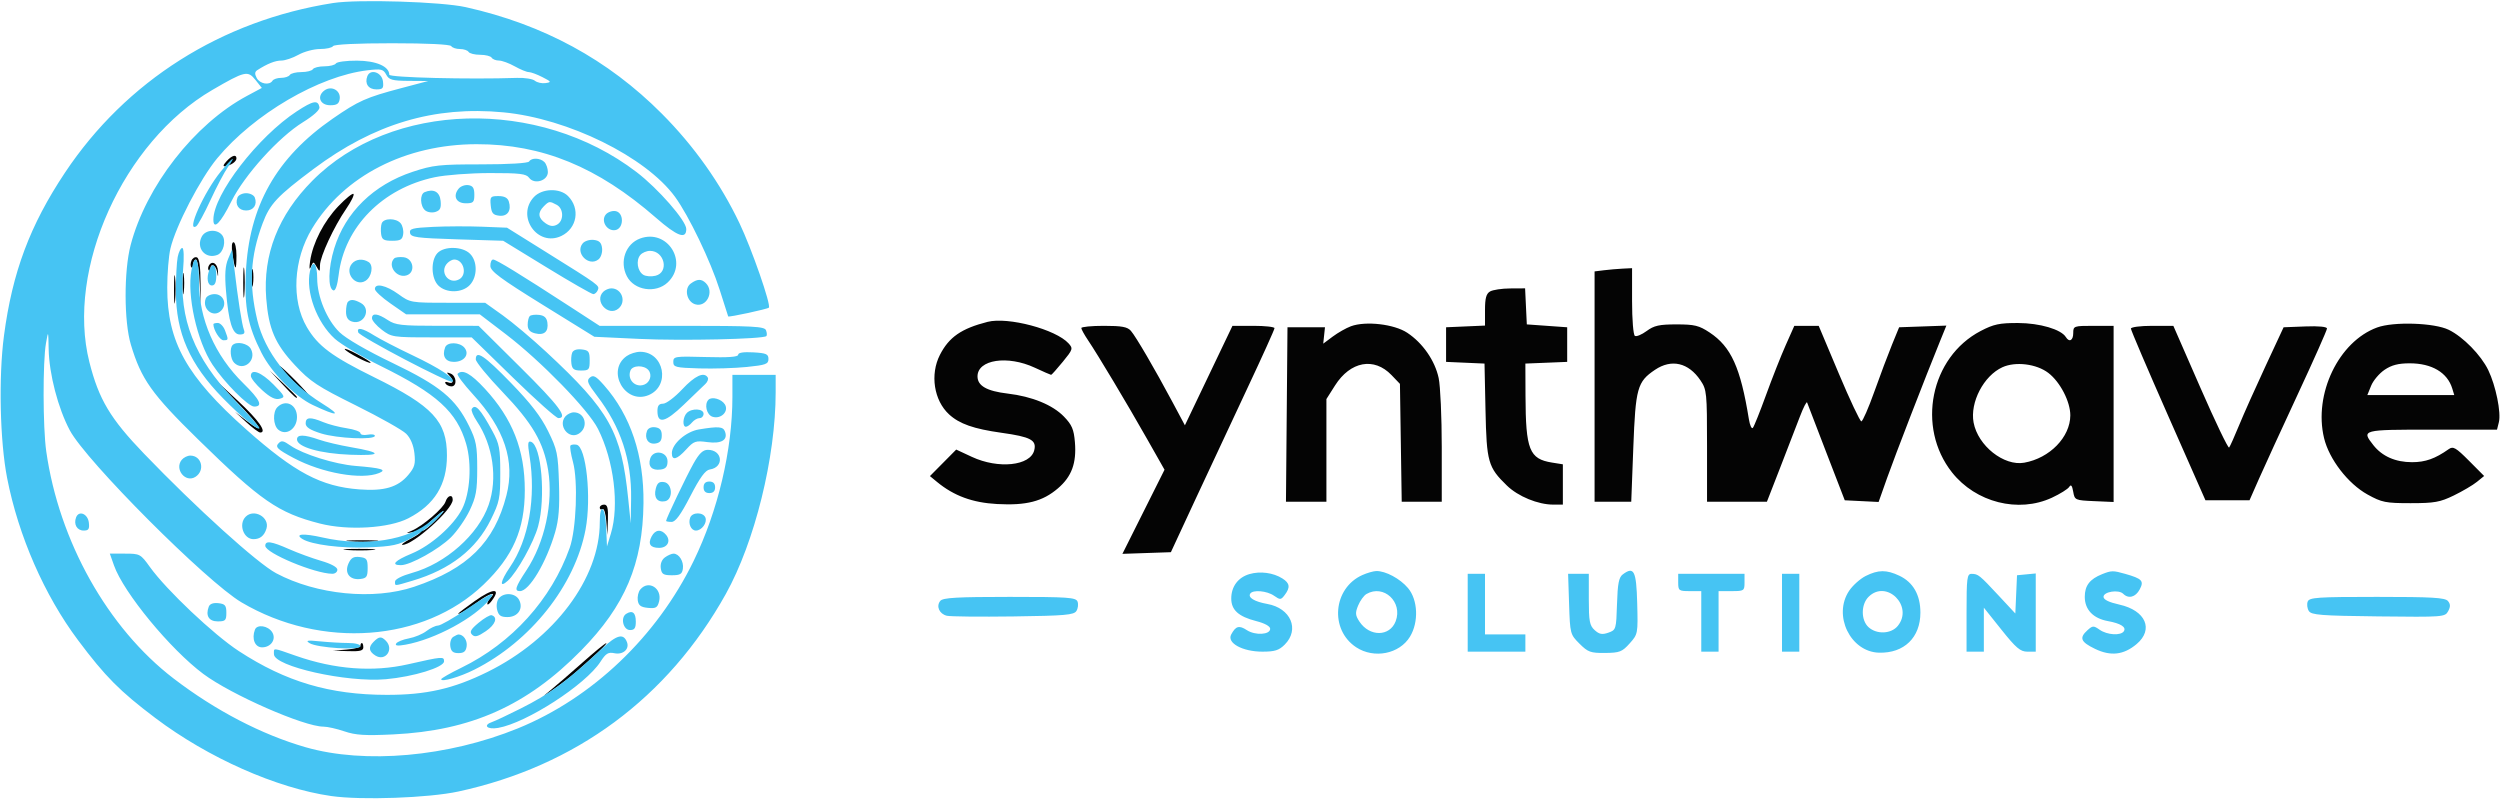 <svg xmlns="http://www.w3.org/2000/svg" width="867" height="277" viewBox="0 0 867 277" version="1.1"><path d="M 78.569 55.924 C 77.359 57.260, 77.236 57.787, 78.164 57.646 C 80.116 57.350, 82 56.022, 82 54.941 C 82 53.412, 80.436 53.860, 78.569 55.924 M 117.373 71.472 C 112.338 76.727, 108.466 84.233, 107.558 90.500 C 107.182 93.095, 107.276 93.813, 107.824 92.544 C 108.664 90.603, 108.679 90.603, 109.805 92.544 C 110.871 94.382, 110.941 94.350, 110.970 92 C 111.009 88.945, 115.825 78.569, 120.066 72.404 C 121.786 69.904, 122.922 67.588, 122.590 67.257 C 122.259 66.926, 119.911 68.822, 117.373 71.472 M 80.627 88.250 C 81.519 94.074, 82 94.220, 82 88.667 C 82 86.100, 81.545 84, 80.988 84 C 80.362 84, 80.225 85.621, 80.627 88.250 M 66.377 90.460 C 66.034 91.354, 66.034 92.367, 66.376 92.710 C 66.719 93.053, 67 92.583, 67 91.667 C 67 90.750, 67.432 90, 67.961 90 C 68.490 90, 69.080 93.826, 69.273 98.503 L 69.624 107.005 69.562 98.333 C 69.519 92.332, 69.115 89.534, 68.251 89.248 C 67.563 89.020, 66.720 89.566, 66.377 90.460 M 84.349 98 C 84.349 102.675, 84.522 104.587, 84.732 102.250 C 84.943 99.912, 84.943 96.087, 84.732 93.750 C 84.522 91.412, 84.349 93.325, 84.349 98 M 72.492 92.014 C 72.111 92.629, 72.070 93.403, 72.400 93.733 C 72.730 94.063, 73 93.808, 73 93.167 C 73 91.064, 74.857 91.946, 75.280 94.250 C 75.659 96.313, 75.685 96.299, 75.596 94.077 C 75.492 91.454, 73.610 90.204, 72.492 92.014 M 87.286 96.500 C 87.294 99.250, 87.488 100.256, 87.718 98.736 C 87.947 97.216, 87.941 94.966, 87.704 93.736 C 87.467 92.506, 87.279 93.750, 87.286 96.500 M 60.343 100.500 C 60.346 104.900, 60.522 106.576, 60.733 104.224 C 60.945 101.872, 60.942 98.272, 60.727 96.224 C 60.512 94.176, 60.339 96.100, 60.343 100.500 M 63.310 98.500 C 63.315 101.800, 63.502 103.029, 63.725 101.232 C 63.947 99.435, 63.943 96.735, 63.715 95.232 C 63.486 93.729, 63.304 95.200, 63.310 98.500 M 556.250 93.723 L 553 94.127 553 134.063 L 553 174 559.358 174 L 565.716 174 566.430 155.250 C 567.219 134.516, 567.811 132.392, 573.952 128.253 C 579.685 124.390, 585.571 125.756, 589.720 131.912 C 591.898 135.145, 592 136.159, 592 154.648 L 592 174 602.383 174 L 612.766 174 617.341 162.250 C 619.858 155.787, 622.925 147.843, 624.156 144.595 C 625.388 141.347, 626.538 139.097, 626.710 139.595 C 626.882 140.093, 629.890 147.925, 633.393 157 L 639.763 173.500 645.634 173.791 L 651.505 174.083 654.436 165.791 C 657.134 158.159, 667.741 130.747, 672.848 118.210 L 675.003 112.919 666.810 113.210 L 658.617 113.500 656.160 119.500 C 654.808 122.800, 652.049 130.140, 650.027 135.812 C 648.006 141.483, 645.976 146.126, 645.516 146.129 C 645.056 146.132, 641.540 138.680, 637.703 129.567 L 630.726 113 626.497 113 L 622.268 113 619.266 119.750 C 617.616 123.463, 614.552 131.225, 612.457 137 C 610.363 142.775, 608.310 147.896, 607.895 148.380 C 607.479 148.864, 606.857 147.514, 606.512 145.380 C 603.616 127.461, 600.343 120.241, 592.876 115.300 C 589.222 112.881, 587.661 112.500, 581.407 112.500 C 575.425 112.500, 573.628 112.899, 571.062 114.796 C 569.354 116.058, 567.517 116.819, 566.979 116.487 C 566.433 116.149, 566 110.823, 566 104.441 L 566 93 562.750 93.160 C 560.962 93.248, 558.038 93.502, 556.250 93.723 M 516.750 101.080 C 515.425 101.852, 515 103.412, 515 107.504 L 515 112.909 508.250 113.204 L 501.500 113.500 501.500 119.500 L 501.500 125.500 508.165 125.794 L 514.829 126.087 515.173 142.294 C 515.554 160.264, 516.061 162.049, 522.589 168.389 C 526.471 172.159, 533.384 175, 538.678 175 L 542 175 542 168.012 L 542 161.024 538.237 160.422 C 530.375 159.165, 529.116 155.999, 529.044 137.294 L 529 126.088 536.250 125.794 L 543.500 125.500 543.500 119.500 L 543.500 113.500 536.500 113 L 529.500 112.500 529.202 106.250 L 528.905 100 523.702 100.030 C 520.841 100.047, 517.712 100.519, 516.750 101.080 M 342.500 111.620 C 333.394 113.943, 329.104 116.916, 325.956 123.086 C 322.493 129.874, 323.879 138.865, 329.135 143.702 C 332.716 146.999, 337.675 148.740, 347.337 150.091 C 357.479 151.510, 359.561 152.627, 358.671 156.173 C 357.321 161.553, 346.235 162.719, 337.057 158.447 L 331.613 155.913 327.057 160.511 L 322.500 165.109 324.990 167.159 C 330.818 171.958, 337.266 174.329, 345.764 174.797 C 355.923 175.357, 361.589 173.900, 366.886 169.366 C 371.666 165.274, 373.381 160.613, 372.780 153.356 C 372.409 148.883, 371.743 147.330, 368.967 144.465 C 365.036 140.410, 357.895 137.489, 349.482 136.495 C 342.225 135.638, 339 133.803, 339 130.534 C 339 124.705, 349.417 123.119, 358.849 127.510 C 361.791 128.879, 364.349 130, 364.532 130 C 364.716 130, 366.533 127.966, 368.570 125.480 C 372.083 121.193, 372.187 120.864, 370.584 119.093 C 366.187 114.235, 349.577 109.815, 342.500 111.620 M 468.500 113.146 C 466.850 113.756, 464.014 115.364, 462.198 116.718 L 458.896 119.181 459.198 116.341 L 459.500 113.500 453 113.500 L 446.500 113.500 446.235 143.750 L 445.971 174 452.985 174 L 460 174 460 156.196 L 460 138.392 462.983 133.688 C 468.310 125.287, 476.531 123.772, 482.575 130.076 L 485.500 133.127 485.807 153.563 L 486.114 174 493.057 174 L 500 174 500 155.049 C 500 144.626, 499.518 133.849, 498.928 131.100 C 497.630 125.048, 493.404 118.957, 488.038 115.407 C 483.491 112.397, 473.613 111.254, 468.500 113.146 M 686.895 114.786 C 669.466 123.891, 664.553 148.134, 676.956 163.825 C 685.209 174.266, 700 178.007, 711.627 172.593 C 714.448 171.280, 717.138 169.597, 717.606 168.853 C 718.216 167.884, 718.607 168.352, 718.985 170.500 C 719.504 173.447, 719.632 173.505, 726.256 173.796 L 733 174.091 733 143.546 L 733 113 726 113 C 719.200 113, 719 113.071, 719 115.500 C 719 118.085, 717.631 118.830, 716.436 116.896 C 714.780 114.217, 707.391 112.044, 699.864 112.022 C 693.427 112.003, 691.391 112.437, 686.895 114.786 M 824.385 113.570 C 811.046 118.454, 802.315 136.641, 805.979 151.914 C 807.739 159.247, 814.296 167.759, 821.069 171.500 C 826.032 174.242, 827.318 174.500, 836 174.500 C 844.267 174.500, 846.214 174.152, 851 171.821 C 854.025 170.348, 857.625 168.227, 859 167.108 L 861.500 165.074 856.246 159.795 C 851.709 155.236, 850.753 154.683, 849.246 155.745 C 844.503 159.086, 841.134 160.286, 836.500 160.286 C 830.757 160.286, 826.128 158.249, 823.088 154.385 C 818.885 149.041, 819.041 149, 843.481 149 L 865.962 149 866.606 146.434 C 867.443 143.100, 865.543 133.752, 862.931 128.358 C 860.399 123.127, 854.233 116.832, 849.243 114.386 C 844.245 111.936, 830.116 111.472, 824.385 113.570 M 375 113.768 C 375 114.190, 376.056 116.103, 377.347 118.018 C 380.754 123.073, 390.787 139.849, 397.791 152.201 L 403.859 162.902 396.556 177.488 L 389.253 192.074 397.657 191.787 L 406.062 191.500 414.654 173 C 419.380 162.825, 427.466 145.528, 432.623 134.562 C 437.780 123.597, 442 114.259, 442 113.812 C 442 113.366, 438.719 113, 434.709 113 L 427.418 113 419.171 130.249 L 410.923 147.499 406.619 139.443 C 400.430 127.860, 393.961 116.777, 392.205 114.750 C 391.002 113.361, 389.073 113, 382.845 113 C 378.530 113, 375 113.346, 375 113.768 M 739 113.967 C 739 114.499, 744.817 128.111, 751.926 144.217 L 764.852 173.500 772.490 173.500 L 780.129 173.500 783.443 165.983 C 785.267 161.849, 791.313 148.676, 796.879 136.710 C 802.446 124.745, 807 114.496, 807 113.935 C 807 113.307, 804.111 113.028, 799.478 113.208 L 791.955 113.500 785.669 127 C 782.212 134.425, 778.091 143.650, 776.512 147.500 C 774.933 151.350, 773.380 154.819, 773.060 155.210 C 772.741 155.600, 768.258 146.263, 763.098 134.460 L 753.716 113 746.358 113 C 742.288 113, 739 113.432, 739 113.967 M 119.580 121.129 C 120.243 122.203, 128.049 126.284, 128.526 125.807 C 128.709 125.624, 126.646 124.294, 123.942 122.852 C 121.237 121.410, 119.274 120.635, 119.580 121.129 M 694.450 127.351 C 687.954 130.299, 683.130 139.551, 684.443 146.547 C 685.951 154.586, 694.950 161.719, 702 160.464 C 710.843 158.890, 717.947 151.602, 717.984 144.066 C 718.006 139.306, 714.461 132.453, 710.355 129.322 C 706.244 126.186, 698.998 125.288, 694.450 127.351 M 826.967 128.250 C 825.137 129.488, 823.044 131.963, 822.317 133.750 L 820.994 137 836.065 137 L 851.135 137 850.449 134.750 C 848.757 129.196, 843.368 126, 835.698 126 C 831.749 126, 829.401 126.605, 826.967 128.250 M 101.500 132 C 104.209 134.750, 106.650 137, 106.925 137 C 107.200 137, 105.209 134.750, 102.500 132 C 99.791 129.250, 97.350 127, 97.075 127 C 96.800 127, 98.791 129.250, 101.500 132 M 97.958 133.250 C 102.102 137.665, 103 138.459, 103 137.708 C 103 137.548, 100.862 135.410, 98.250 132.958 L 93.500 128.500 97.958 133.250 M 155.750 130.141 C 157.489 131.892, 157.313 133.334, 155.448 132.618 C 154.558 132.277, 154.157 132.445, 154.507 133.011 C 154.843 133.555, 155.766 134, 156.559 134 C 158.605 134, 158.351 130.348, 156.250 129.548 C 154.847 129.014, 154.748 129.131, 155.750 130.141 M 82.447 139.771 C 90.786 148.343, 92.118 151.061, 85.444 145.886 L 81.500 142.828 85.417 146.414 C 87.571 148.386, 89.740 150, 90.236 150 C 92.734 150, 89.687 145.674, 82.500 139.015 L 74.500 131.602 82.447 139.771 M 154.505 173.984 C 153.799 176.208, 146.695 182.353, 142.946 183.983 C 140.526 185.035, 140.530 185.040, 143.250 184.504 C 147.034 183.758, 146.693 184.586, 142.250 186.932 C 140.188 188.021, 138.974 188.931, 139.554 188.956 C 143.158 189.107, 157 176.701, 157 173.320 C 157 171.283, 155.211 171.759, 154.505 173.984 M 208 176.059 C 208 176.641, 208.425 176.855, 208.944 176.534 C 209.469 176.210, 210.055 178.070, 210.264 180.725 L 210.640 185.500 210.820 180.250 C 210.960 176.170, 210.666 175, 209.500 175 C 208.675 175, 208 175.477, 208 176.059 M 149.583 180.542 C 147.429 182.444, 146.103 184, 146.637 184 C 147.171 184, 149.134 182.425, 151 180.500 C 155.310 176.053, 154.644 176.073, 149.583 180.542 M 121.280 187.736 C 123.909 187.943, 127.959 187.940, 130.280 187.731 C 132.601 187.521, 130.450 187.352, 125.500 187.355 C 120.550 187.358, 118.651 187.530, 121.280 187.736 M 120.280 190.736 C 122.909 190.943, 126.959 190.940, 129.280 190.731 C 131.601 190.521, 129.450 190.352, 124.500 190.355 C 119.550 190.358, 117.651 190.530, 120.280 190.736 M 164.603 208.477 C 161.913 210.389, 159.440 212.250, 159.106 212.612 C 158.002 213.811, 162.442 211.188, 165.944 208.572 C 169.450 205.954, 172.396 205.004, 170.200 207.200 C 169.540 207.860, 169 208.846, 169 209.391 C 169 209.936, 169.661 209.509, 170.468 208.441 C 173.963 203.820, 171.129 203.837, 164.603 208.477 M 125 223.945 C 125 224.465, 122.862 225.059, 120.250 225.265 L 115.500 225.640 120.750 225.820 C 124.830 225.960, 126 225.666, 126 224.500 C 126 223.675, 125.775 223, 125.500 223 C 125.225 223, 125 223.425, 125 223.945 M 201.974 229.807 C 197.835 233.488, 192.885 237.772, 190.974 239.328 C 187.720 241.977, 187.777 241.964, 191.881 239.126 C 194.291 237.460, 197.666 234.874, 199.381 233.381 C 206.708 227, 210.906 223.004, 210.228 223.057 C 209.827 223.088, 206.114 226.125, 201.974 229.807" stroke="none" fill="#040404" fill-rule="evenodd"/><path d="M 115.521 1.049 C 76.838 7.109, 43.706 28.072, 22.522 59.893 C 10.374 78.140, 4.292 94.395, 1.382 116.388 C -0.521 130.773, -0.029 153.008, 2.476 165.816 C 6.394 185.850, 15.401 206.443, 27.050 222 C 36.526 234.655, 41.526 239.691, 53.841 248.985 C 72.147 262.802, 95.912 273.346, 114.877 276.066 C 125.336 277.566, 148.662 276.733, 159 274.490 C 199.646 265.671, 231.602 242.064, 251.708 206 C 261.741 188.005, 269 158.635, 269 136.039 L 269 130 261.500 130 L 254 130 254 137.622 C 254 156.015, 248.994 177.198, 240.546 194.552 C 227.780 220.775, 205.421 242.073, 179.610 252.596 C 155.370 262.478, 126.522 265.045, 106 259.144 C 90.758 254.762, 74.687 246.397, 60.211 235.311 C 37.345 217.799, 20.470 187.693, 16.035 156.500 C 14.860 148.235, 14.808 125.415, 15.949 119 C 16.741 114.549, 16.751 114.572, 16.875 121.090 C 17.039 129.707, 20.138 141.602, 24.209 149.241 C 29.899 159.916, 71.655 201.754, 83.748 208.897 C 111.459 225.264, 146.957 222.651, 167.716 202.717 C 177.918 192.920, 182 183.579, 182 170.029 C 182 156.005, 177.754 145.211, 168.142 134.802 C 163.254 129.509, 160.392 127.942, 158.700 129.633 C 158.352 129.981, 160.760 133.206, 164.052 136.798 C 174.984 148.729, 178.680 159.892, 175.635 171.781 C 171.452 188.106, 162.213 197.250, 143.580 203.505 C 129.555 208.213, 109.789 206.269, 95.781 198.803 C 89.203 195.297, 68.112 176.218, 50 157.391 C 38.244 145.171, 34.277 138.531, 31.002 125.590 C 22.824 93.279, 42.761 49.152, 73.655 31.184 C 84.921 24.632, 85.942 24.394, 88.581 27.704 L 90.806 30.494 85.610 33.282 C 67.412 43.047, 50.646 64.560, 45.303 85 C 42.948 94.009, 42.987 111.515, 45.380 119.500 C 48.987 131.539, 52.563 136.582, 68.686 152.370 C 90.453 173.683, 96.516 177.871, 110.947 181.566 C 120.697 184.062, 134.871 183.217, 141.620 179.738 C 150.723 175.045, 155 168.094, 155 157.992 C 155 146.094, 150.130 140.860, 129.702 130.800 C 115.106 123.612, 110.256 119.999, 106.426 113.463 C 100.960 104.136, 101.704 90.052, 108.235 79.243 C 119.253 61.005, 140.683 50.025, 165.292 50.007 C 188.051 49.991, 207.239 57.862, 227.486 75.520 C 234.886 81.974, 238 83.130, 238 79.423 C 238 76.562, 228.258 65.409, 220.745 59.669 C 186.792 33.728, 135.675 35.095, 108.327 62.676 C 96.492 74.611, 91.133 88.285, 92.327 103.500 C 93.156 114.074, 95.400 119.285, 102.297 126.658 C 107.645 132.376, 110.066 133.974, 123.419 140.599 C 131.713 144.715, 139.562 149.136, 140.860 150.423 C 142.371 151.923, 143.398 154.351, 143.717 157.178 C 144.137 160.905, 143.803 162.081, 141.574 164.729 C 137.996 168.982, 133.226 170.383, 124.585 169.720 C 111.328 168.703, 102.241 163.890, 85.450 148.992 C 64.685 130.568, 58 118.579, 58 99.761 C 58 94.880, 58.496 88.774, 59.103 86.193 C 60.931 78.415, 69.472 61.945, 75.350 54.863 C 88.048 39.563, 110.619 26.355, 127.450 24.377 C 132.222 23.816, 132.917 23.977, 133.933 25.874 C 134.915 27.709, 135.988 28.006, 141.785 28.048 L 148.500 28.095 139.201 30.555 C 126.952 33.794, 124.334 34.958, 115.407 41.130 C 95.791 54.690, 86.314 71.496, 85.265 94.583 C 84.713 106.731, 85.935 112.991, 90.690 122.375 C 94.170 129.243, 102.293 137.521, 108.391 140.415 C 117.156 144.575, 118.797 144.335, 111.717 139.929 C 100.210 132.769, 91.850 122.016, 89.225 111 C 86.263 98.568, 86.791 88.947, 91.063 77.500 C 93.588 70.735, 96.089 68.061, 108.745 58.596 C 129.709 42.917, 150.632 36.678, 174.592 38.961 C 197.010 41.097, 223.954 54.367, 234.107 68.272 C 238.880 74.810, 246.437 90.546, 249.584 100.500 C 251.149 105.450, 252.477 109.606, 252.534 109.736 C 252.692 110.094, 266.136 107.197, 266.637 106.696 C 267.496 105.837, 260.717 86.341, 256.447 77.392 C 249.840 63.543, 240.691 50.641, 229.527 39.431 C 210.827 20.653, 188.455 8.499, 161.500 2.475 C 153.102 0.598, 124.134 -0.301, 115.521 1.049 M 115.500 16 C 115.160 16.550, 113.122 17, 110.971 17 C 108.821 17, 105.458 17.900, 103.500 19 C 101.542 20.100, 98.879 21, 97.584 21 C 95.453 21, 92.704 22.094, 89.247 24.316 C 88.334 24.903, 88.276 25.647, 89.032 27.061 C 90.130 29.112, 93.459 29.684, 94.500 28 C 94.840 27.450, 96.190 27, 97.500 27 C 98.810 27, 100.160 26.550, 100.500 26 C 100.840 25.450, 102.640 25, 104.500 25 C 106.360 25, 108.160 24.550, 108.500 24 C 108.840 23.450, 110.640 23, 112.500 23 C 114.360 23, 116.160 22.550, 116.500 22 C 116.840 21.450, 120.129 21.015, 123.809 21.033 C 130.466 21.066, 135 23.042, 135 25.910 C 135 26.890, 162.812 27.581, 179.305 27.012 C 181.947 26.921, 184.735 27.365, 185.500 28 C 186.264 28.634, 187.927 29.002, 189.195 28.817 C 191.322 28.506, 191.237 28.346, 188.096 26.740 C 186.224 25.783, 184.101 25, 183.377 25 C 182.653 25, 180.458 24.100, 178.500 23 C 176.542 21.900, 174.079 21, 173.029 21 C 171.978 21, 170.840 20.550, 170.500 20 C 170.160 19.450, 168.360 19, 166.500 19 C 164.640 19, 162.840 18.550, 162.500 18 C 162.160 17.450, 160.810 17, 159.500 17 C 158.190 17, 156.840 16.550, 156.500 16 C 156.122 15.388, 148.176 15, 136 15 C 123.824 15, 115.878 15.388, 115.500 16 M 127.389 26.430 C 126.398 29.010, 127.769 31, 130.535 31 C 132.779 31, 133.090 30.625, 132.816 28.250 C 132.452 25.079, 128.425 23.729, 127.389 26.430 M 112.529 31.355 C 109.764 33.377, 110.968 36.500, 114.514 36.500 C 116.822 36.500, 117.571 36.004, 117.811 34.318 C 118.226 31.403, 114.965 29.574, 112.529 31.355 M 102.985 38.570 C 89.437 47.413, 74 67.437, 74 76.166 C 74 79.909, 76.477 77.405, 80.222 69.876 C 84.795 60.682, 96.645 47.576, 105.111 42.351 C 108.759 40.099, 110.969 38.082, 110.791 37.165 C 110.289 34.581, 108.642 34.877, 102.985 38.570 M 76.594 59.450 C 70.777 66.549, 64.412 80.717, 68.050 78.469 C 68.627 78.112, 70.851 74.029, 72.992 69.396 C 75.132 64.763, 77.840 59.628, 79.010 57.986 C 82.199 53.507, 80.739 54.392, 76.594 59.450 M 183.500 56 C 183.130 56.599, 176.478 57, 166.906 57 C 152.419 57, 150.203 57.240, 143.128 59.579 C 129.541 64.069, 119.765 73.613, 115.911 86.148 C 113.796 93.029, 113.659 100.070, 115.629 100.716 C 116.333 100.947, 117.021 98.901, 117.454 95.293 C 119.444 78.718, 132.642 65.302, 150.730 61.469 C 154.488 60.673, 163.012 60.027, 169.890 60.017 C 180.255 60.003, 182.476 60.269, 183.484 61.647 C 185.285 64.111, 190 62.688, 190 59.681 C 190 58.426, 189.460 56.860, 188.800 56.200 C 187.342 54.742, 184.347 54.629, 183.500 56 M 159.080 65.404 C 156.957 67.961, 158.170 70.500, 161.514 70.500 C 164.165 70.500, 164.500 70.164, 164.500 67.500 C 164.500 65.220, 163.999 64.428, 162.412 64.202 C 161.264 64.038, 159.765 64.579, 159.080 65.404 M 147.250 66.644 C 145.540 67.359, 145.672 71.483, 147.452 72.960 C 148.258 73.629, 149.841 73.868, 151.009 73.497 C 152.665 72.972, 153.048 72.154, 152.807 69.665 C 152.500 66.503, 150.363 65.341, 147.250 66.644 M 185.174 68.314 C 178.882 75.013, 186.440 85.774, 194.667 81.831 C 200.151 79.202, 201.300 72.300, 196.975 67.975 C 194.138 65.138, 187.992 65.315, 185.174 68.314 M 82.362 68.500 C 81.417 70.962, 82.776 73, 85.362 73 C 87.947 73, 89.306 70.962, 88.362 68.500 C 88.045 67.675, 86.695 67, 85.362 67 C 84.028 67, 82.678 67.675, 82.362 68.500 M 170.187 71.250 C 170.444 73.915, 170.972 74.555, 173.122 74.804 C 176.017 75.140, 177.455 73.008, 176.455 69.859 C 176.053 68.592, 174.911 68, 172.869 68 C 170.092 68, 169.896 68.237, 170.187 71.250 M 188.571 71.571 C 186.414 73.729, 186.602 75.608, 189.155 77.396 C 190.705 78.482, 191.826 78.628, 193.155 77.917 C 195.588 76.615, 195.533 72.355, 193.066 71.035 C 190.564 69.696, 190.431 69.712, 188.571 71.571 M 210.093 74.388 C 208.281 76.571, 210.451 80.219, 213.318 79.811 C 216.407 79.371, 216.490 73.641, 213.412 73.202 C 212.264 73.038, 210.771 73.571, 210.093 74.388 M 132.390 77.427 C 132.088 78.212, 131.990 79.900, 132.171 81.177 C 132.444 83.102, 133.099 83.500, 136 83.500 C 138.893 83.500, 139.557 83.100, 139.827 81.195 C 140.006 79.927, 139.614 78.240, 138.954 77.445 C 137.411 75.586, 133.101 75.574, 132.390 77.427 M 150.185 78.680 C 143.002 79.028, 141.914 79.316, 142.197 80.791 C 142.484 82.292, 144.466 82.561, 158.512 83 L 174.500 83.500 189.611 92.750 C 197.921 97.838, 205.186 102, 205.754 102 C 206.321 102, 207.032 101.359, 207.333 100.575 C 207.944 98.983, 208.094 99.092, 189.165 87.285 L 175.830 78.966 167.165 78.621 C 162.399 78.432, 154.758 78.458, 150.185 78.680 M 69.980 82.038 C 67.859 86.001, 71.237 89.998, 75.368 88.412 C 77.555 87.573, 78.542 83.358, 76.989 81.487 C 75.203 79.335, 71.260 79.645, 69.980 82.038 M 222 82.709 C 216.943 84.569, 214.778 90.735, 217.401 95.808 C 219.942 100.723, 227.389 101.862, 231.533 97.969 C 238.894 91.054, 231.498 79.217, 222 82.709 M 202.082 84.401 C 199.306 87.746, 204.254 92.694, 207.599 89.918 C 208.425 89.232, 208.966 87.508, 208.801 86.086 C 208.575 84.147, 207.853 83.425, 205.914 83.199 C 204.492 83.034, 202.768 83.575, 202.082 84.401 M 61.625 89.125 C 61.281 90.844, 61 96.223, 61 101.080 C 61 115.465, 65.820 126.381, 77.366 138.142 C 83.856 144.752, 90 149.762, 90 148.444 C 90 148.064, 85.980 143.547, 81.066 138.407 C 67.408 124.121, 62.062 110.543, 63.482 93.750 C 63.876 89.095, 63.761 86, 63.194 86 C 62.675 86, 61.969 87.406, 61.625 89.125 M 151.655 87.829 C 149.332 90.395, 149.522 96.522, 152 99 C 154.750 101.750, 160.313 101.654, 162.961 98.811 C 165.614 95.964, 165.633 90.633, 163 88 C 160.386 85.386, 153.954 85.288, 151.655 87.829 M 79.110 89.795 C 78.104 92.180, 77.899 95.219, 78.367 100.795 C 79.291 111.800, 80.613 116, 83.154 116 C 84.664 116, 85.044 115.556, 84.576 114.337 C 83.889 112.548, 82.478 103.471, 81.257 93 L 80.500 86.500 79.110 89.795 M 222.046 88.445 C 220.492 90.317, 221.059 94.020, 223.095 95.295 C 223.973 95.845, 225.885 95.995, 227.345 95.628 C 232.131 94.427, 230.476 87, 225.422 87 C 224.225 87, 222.705 87.650, 222.046 88.445 M 136.713 89.621 C 134.250 92.083, 137.550 96.595, 141.010 95.497 C 144.199 94.485, 143.386 89.603, 139.963 89.204 C 138.567 89.041, 137.104 89.229, 136.713 89.621 M 66.412 93.615 C 64.763 102.405, 68.294 118.313, 73.711 126.498 C 77.803 132.681, 86.083 141, 88.145 141 C 91.309 141, 90.219 138.647, 84.423 132.966 C 74.505 123.244, 69 110.631, 69 97.629 C 69 89.642, 67.573 87.429, 66.412 93.615 M 122.040 91.452 C 119.385 94.650, 123.283 99.566, 126.750 97.393 C 128.945 96.017, 129.615 92.005, 127.837 90.878 C 125.810 89.593, 123.383 89.833, 122.040 91.452 M 155.200 91.200 C 152.214 94.186, 155.526 98.859, 159.224 96.880 C 162.172 95.302, 160.843 90, 157.500 90 C 156.895 90, 155.860 90.540, 155.200 91.200 M 170.056 92.250 C 170.102 94.067, 173.579 96.646, 188.118 105.648 L 206.123 116.795 221.811 117.536 C 236.495 118.230, 264.734 117.599, 265.779 116.555 C 266.036 116.297, 265.981 115.392, 265.655 114.543 C 265.140 113.202, 261.322 113, 236.502 113 L 207.942 113 197.721 106.359 C 180.410 95.111, 172.066 90, 171.011 90 C 170.455 90, 170.025 91.013, 170.056 92.250 M 107.497 94.013 C 105.929 101.153, 109.845 111.820, 116.113 117.483 C 118.269 119.431, 125.426 123.681, 132.018 126.928 C 151.538 136.544, 158.431 142.821, 161.664 153.925 C 163.687 160.873, 163.049 171.033, 160.244 176.525 C 157.314 182.263, 149.453 189.211, 142.750 191.987 C 136.873 194.421, 135.408 196, 139.029 196 C 142.313 196, 152.188 190.511, 156.387 186.351 C 158.525 184.233, 161.450 180.025, 162.887 177 C 165.103 172.335, 165.500 170.134, 165.500 162.500 C 165.500 154.653, 165.139 152.765, 162.682 147.761 C 157.998 138.224, 152.625 133.796, 136.113 125.868 C 127.192 121.585, 120.037 117.436, 117.744 115.217 C 113.367 110.981, 110 102.853, 110 96.522 C 110 91.288, 108.439 89.723, 107.497 94.013 M 72.607 93.582 C 71.530 96.389, 71.960 99, 73.500 99 C 74.548 99, 75 97.944, 75 95.500 C 75 91.878, 73.670 90.812, 72.607 93.582 M 239.544 98.344 C 237.186 100.069, 238.136 104.591, 241.050 105.516 C 244.982 106.764, 247.822 101.222, 244.800 98.200 C 243.244 96.644, 241.815 96.684, 239.544 98.344 M 130.012 100.250 C 130.018 100.938, 132.455 103.188, 135.426 105.250 L 140.828 109 153.602 109 L 166.376 109 175.438 115.918 C 187.548 125.162, 204.043 142.109, 207.380 148.733 C 212.892 159.674, 214.818 175.254, 211.864 185 L 210.500 189.500 210.204 182.720 C 209.887 175.482, 208 174.150, 208 181.165 C 208 200.584, 192.244 221.582, 169.095 233.013 C 157.225 238.874, 147.858 241.004, 134.062 240.978 C 114.339 240.941, 99.170 236.452, 82.868 225.825 C 74.097 220.108, 57.747 204.652, 51.991 196.637 C 48.751 192.126, 48.518 192, 43.375 192 L 38.089 192 39.537 196.104 C 42.852 205.502, 59.056 225.177, 70.518 233.724 C 80.174 240.924, 105.429 252, 112.191 252 C 113.540 252, 116.809 252.738, 119.456 253.640 C 123.330 254.960, 126.630 255.165, 136.384 254.692 C 163.324 253.387, 182.776 244.698, 201.541 225.585 C 216.785 210.057, 222.926 195.548, 223.161 174.500 C 223.346 157.939, 218.702 144.060, 209.478 133.609 C 206.666 130.423, 205.781 129.937, 204.589 130.926 C 203.348 131.956, 203.716 132.900, 207.087 137.317 C 215.283 148.058, 219.076 159.535, 218.867 172.960 L 218.734 181.500 217.866 173 C 215.492 149.738, 211.463 142.516, 189.467 122.080 C 184.535 117.498, 177.743 111.780, 174.373 109.375 L 168.246 105 155.273 105 C 142.446 105, 142.254 104.966, 138.159 102 C 133.878 98.899, 129.991 98.064, 130.012 100.250 M 209.200 101.200 C 205.967 104.433, 210.953 109.944, 214.470 107.025 C 217.311 104.667, 215.670 100, 212 100 C 211.120 100, 209.860 100.540, 209.200 101.200 M 71.362 103.500 C 69.952 107.172, 74.013 110.416, 76.680 107.748 C 78.903 105.525, 77.506 102, 74.401 102 C 73.046 102, 71.678 102.675, 71.362 103.500 M 120.667 104.667 C 120.300 105.033, 120 106.578, 120 108.099 C 120 110.009, 120.634 111.067, 122.048 111.515 C 126.265 112.854, 128.940 107.109, 125.066 105.035 C 122.822 103.834, 121.601 103.732, 120.667 104.667 M 129 110.381 C 129 111.141, 130.545 112.941, 132.433 114.381 C 135.755 116.915, 136.316 117, 149.721 117 L 163.576 117 177.929 131 C 185.823 138.700, 192.894 145, 193.641 145 C 197.111 145, 193.915 140.724, 180.485 127.400 L 165.969 113 151.735 112.993 C 139.211 112.988, 137.139 112.748, 134.500 111 C 130.984 108.671, 129 108.448, 129 110.381 M 183.713 109.621 C 183.321 110.013, 183 111.375, 183 112.648 C 183 114.300, 183.736 115.147, 185.573 115.608 C 188.713 116.396, 190.281 115.019, 189.835 111.865 C 189.598 110.190, 188.760 109.414, 186.963 109.204 C 185.567 109.041, 184.104 109.229, 183.713 109.621 M 74 112.435 C 74 114.398, 76.249 118, 77.475 118 C 79.274 118, 79.291 117.895, 78.025 114.565 C 77.488 113.154, 76.363 112, 75.525 112 C 74.686 112, 74 112.196, 74 112.435 M 124.223 115.250 C 124.686 116.738, 156.123 133.212, 156.937 132.393 C 157.997 131.328, 152.498 127.694, 143 123.183 C 137.775 120.701, 131.821 117.619, 129.770 116.335 C 125.632 113.745, 123.632 113.353, 124.223 115.250 M 80.667 119.667 C 79.580 120.753, 79.906 124.506, 81.200 125.800 C 84.387 128.987, 89.161 125.037, 87 121 C 85.975 119.084, 82.071 118.262, 80.667 119.667 M 154.384 120.442 C 153.228 123.454, 154.449 125.500, 157.405 125.500 C 160.990 125.500, 162.959 122.860, 161.070 120.584 C 159.427 118.605, 155.124 118.513, 154.384 120.442 M 198.415 122.360 C 198.100 123.182, 197.990 124.900, 198.171 126.177 C 198.432 128.018, 199.122 128.500, 201.500 128.500 C 204.262 128.500, 204.500 128.222, 204.500 125 C 204.500 121.923, 204.167 121.462, 201.744 121.183 C 199.996 120.982, 198.779 121.412, 198.415 122.360 M 217.337 123.477 C 210.101 128.545, 216.739 140.422, 224.914 137.036 C 232.627 133.841, 230.332 122, 222 122 C 220.595 122, 218.496 122.665, 217.337 123.477 M 256 123.016 C 256 123.797, 252.582 124.041, 244.750 123.819 C 234.060 123.516, 233.500 123.600, 233.500 125.500 C 233.500 127.332, 234.255 127.522, 242.500 127.766 C 247.450 127.912, 254.875 127.687, 259 127.266 C 265.578 126.594, 266.500 126.254, 266.500 124.500 C 266.500 122.792, 265.733 122.456, 261.250 122.198 C 257.859 122.003, 256 122.292, 256 123.016 M 165 124.628 C 165 125.523, 169.162 130.601, 174.250 135.912 C 184.648 146.767, 188.528 153.414, 190.099 163.065 C 191.933 174.334, 188.922 188.162, 182.528 197.837 C 178.705 203.621, 178.281 205, 180.326 205 C 183.547 205, 189.462 195.097, 192.516 184.593 C 193.786 180.224, 194.120 175.985, 193.854 167.614 C 193.526 157.290, 193.244 155.938, 190.069 149.488 C 187.578 144.429, 184.041 139.843, 177.168 132.759 C 167.952 123.262, 165 121.289, 165 124.628 M 218.638 128.500 C 217.438 131.629, 220.325 134.580, 223.423 133.391 C 225.457 132.611, 226.229 129.980, 224.895 128.373 C 223.374 126.541, 219.359 126.622, 218.638 128.500 M 87 130.384 C 87 131.145, 88.765 133.362, 90.922 135.310 C 93.744 137.860, 95.447 138.696, 96.996 138.291 C 99.009 137.764, 98.870 137.443, 94.866 133.364 C 90.644 129.062, 87 127.681, 87 130.384 M 236.597 135 C 234.024 137.750, 231.038 140, 229.960 140 C 228.530 140, 228 140.684, 228 142.531 C 228 147.178, 230.720 146.532, 237.127 140.364 C 240.477 137.139, 243.848 133.901, 244.618 133.169 C 245.388 132.438, 245.763 131.425, 245.450 130.919 C 244.161 128.833, 241.005 130.287, 236.597 135 M 245.709 138.624 C 244.160 140.173, 245.039 143.878, 247.112 144.535 C 250.057 145.470, 252.881 142.624, 251.381 140.231 C 250.227 138.390, 246.889 137.444, 245.709 138.624 M 96.200 141.200 C 94.512 142.888, 94.707 147.512, 96.530 149.025 C 99.244 151.277, 103 148.725, 103 144.628 C 103 140.314, 99.069 138.331, 96.200 141.200 M 163.603 141.833 C 163.320 142.291, 164.115 144.204, 165.369 146.083 C 171.010 154.536, 172.624 165.949, 169.468 175.072 C 165.895 185.403, 154.578 195.441, 142.816 198.711 C 139.437 199.650, 137 200.888, 137 201.664 C 137 203.303, 136.545 203.324, 143.068 201.388 C 156.153 197.506, 165.161 190.481, 170.213 180.218 C 173.233 174.084, 173.500 172.769, 173.495 164.021 C 173.491 155.556, 173.189 153.946, 170.769 149.500 C 166.562 141.769, 164.805 139.889, 163.603 141.833 M 238.200 143.200 C 236.811 144.589, 236.582 148, 237.878 148 C 238.360 148, 239.315 147.325, 240 146.500 C 240.685 145.675, 241.865 145, 242.622 145 C 243.380 145, 244 144.325, 244 143.500 C 244 141.686, 239.925 141.475, 238.200 143.200 M 196.040 144.452 C 193.383 147.653, 197.285 152.570, 200.750 150.388 C 204.212 148.207, 202.979 143, 199 143 C 198.035 143, 196.703 143.653, 196.040 144.452 M 106 146.817 C 106 148.137, 107.463 149.096, 111.338 150.317 C 116.886 152.066, 130 152.643, 130 151.139 C 130 150.665, 128.875 150.492, 127.500 150.755 C 126.125 151.018, 125 150.782, 125 150.230 C 125 149.678, 122.862 148.908, 120.250 148.518 C 117.638 148.129, 113.983 147.177, 112.128 146.405 C 107.618 144.526, 106 144.635, 106 146.817 M 224.389 149.430 C 223.393 152.025, 224.788 154.169, 227.246 153.820 C 228.898 153.585, 229.500 152.833, 229.500 151 C 229.500 149.167, 228.898 148.415, 227.246 148.180 C 225.893 147.988, 224.750 148.488, 224.389 149.430 M 242.389 148.924 C 237.906 149.658, 233 153.955, 233 157.146 C 233 159.865, 234.733 159.416, 237.986 155.854 C 240.622 152.968, 241.228 152.759, 245.334 153.322 C 250.202 153.989, 252.539 152.568, 251.410 149.627 C 250.758 147.926, 249.213 147.806, 242.389 148.924 M 103 152.391 C 103 155.010, 110.998 157.307, 121.500 157.704 C 132.685 158.127, 132.732 156.965, 121.607 155.067 C 117.816 154.421, 112.866 153.248, 110.607 152.460 C 105.400 150.646, 103 150.624, 103 152.391 M 96.667 153.667 C 95.331 155.002, 96.108 155.779, 101.831 158.829 C 111.714 164.097, 125.479 166.513, 131.500 164.037 C 134.268 162.899, 132.309 162.315, 123.256 161.577 C 116.114 160.995, 105.008 157.520, 100.741 154.531 C 98.313 152.830, 97.645 152.689, 96.667 153.667 M 183.640 158.130 C 185.945 172.521, 183.374 187.124, 176.853 196.680 C 173.468 201.641, 173.063 204.158, 176.091 201.417 C 179.311 198.503, 185.123 188.067, 186.626 182.500 C 189.308 172.566, 187.766 154.392, 184.140 153.205 C 183.037 152.844, 182.942 153.775, 183.640 158.130 M 197.852 154.481 C 197.549 154.784, 197.941 157.387, 198.722 160.266 C 200.501 166.821, 199.853 183.571, 197.572 190 C 191.229 207.870, 177.520 223.041, 160.019 231.558 C 156.159 233.437, 153 235.241, 153 235.567 C 153 236.648, 159.428 234.790, 164.500 232.242 C 184.010 222.443, 199.383 203.073, 203.067 183.647 C 205.168 172.567, 203.293 154.857, 199.951 154.224 C 199.099 154.063, 198.155 154.179, 197.852 154.481 M 240.508 160.750 C 237.994 165.235, 231 179.865, 231 180.641 C 231 180.838, 231.854 181, 232.899 181 C 234.278 181, 236.060 178.555, 239.411 172.068 C 242.768 165.568, 244.606 163.049, 246.160 162.818 C 251.236 162.062, 250.616 156, 245.463 156 C 243.769 156, 242.476 157.239, 240.508 160.750 M 225.487 159.043 C 224.624 161.760, 226.075 163.268, 229.135 162.835 C 230.902 162.585, 231.500 161.868, 231.500 160 C 231.500 156.560, 226.526 155.768, 225.487 159.043 M 63.040 159.452 C 60.383 162.653, 64.285 167.570, 67.750 165.388 C 71.212 163.207, 69.979 158, 66 158 C 65.035 158, 63.703 158.653, 63.040 159.452 M 227.409 169.508 C 226.643 172.558, 227.979 174.343, 230.644 173.830 C 233.527 173.275, 233.221 167.603, 230.285 167.185 C 228.601 166.946, 227.912 167.502, 227.409 169.508 M 244 169 C 244 170.333, 244.667 171, 246 171 C 247.333 171, 248 170.333, 248 169 C 248 167.667, 247.333 167, 246 167 C 244.667 167, 244 167.667, 244 169 M 149.658 180.478 C 141.863 187.363, 126.611 189.755, 111.877 186.404 C 105.199 184.885, 101.983 185.135, 104.913 186.946 C 108.081 188.904, 118.417 190.215, 127.669 189.833 C 136.123 189.483, 138.223 189.031, 142.661 186.603 C 145.499 185.050, 149.300 182.254, 151.107 180.390 C 155.299 176.065, 154.606 176.107, 149.658 180.478 M 26.390 179.426 C 25.462 181.845, 26.708 184, 29.035 184 C 30.732 184, 31.072 183.476, 30.816 181.259 C 30.461 178.183, 27.360 176.899, 26.390 179.426 M 85.200 179.200 C 82.614 181.786, 84.463 187.019, 87.950 186.985 C 90.204 186.962, 91.639 185.792, 92.399 183.355 C 93.618 179.446, 88.124 176.276, 85.200 179.200 M 239.362 179.500 C 238.569 181.564, 239.644 184, 241.346 184 C 243.348 184, 245.330 181.302, 244.643 179.513 C 243.894 177.559, 240.110 177.550, 239.362 179.500 M 225.989 186.021 C 224.594 188.628, 225.491 190, 228.590 190 C 231.486 190, 232.754 187.614, 230.989 185.487 C 229.272 183.418, 227.267 183.632, 225.989 186.021 M 92 189.291 C 92 191.787, 109.167 198.947, 115.250 198.988 C 116.213 198.995, 117 198.357, 117 197.571 C 117 196.696, 114.828 195.510, 111.399 194.514 C 108.318 193.618, 103.312 191.786, 100.274 190.443 C 94.060 187.694, 92 187.408, 92 189.291 M 230.596 193.306 C 229.498 194.109, 228.943 195.554, 229.155 197.056 C 229.446 199.117, 230.049 199.500, 233 199.500 C 235.893 199.500, 236.557 199.100, 236.827 197.195 C 237.180 194.705, 235.483 192, 233.569 192 C 232.916 192, 231.579 192.588, 230.596 193.306 M 120.861 195.405 C 119.360 198.700, 121.257 201.226, 124.914 200.801 C 127.145 200.541, 127.500 200.020, 127.500 197 C 127.500 193.928, 127.165 193.461, 124.758 193.184 C 122.631 192.939, 121.758 193.437, 120.861 195.405 M 433.295 199.097 C 429.363 200.246, 427 203.426, 427 207.568 C 427 211.551, 429.524 213.831, 435.671 215.399 C 438.627 216.153, 440.500 217.187, 440.500 218.065 C 440.500 220.141, 435.320 220.440, 432.407 218.531 C 429.716 216.768, 428.556 217.093, 426.973 220.051 C 425.407 222.977, 430.895 225.991, 437.795 225.996 C 442.087 225.999, 443.556 225.535, 445.545 223.545 C 450.806 218.285, 447.638 210.898, 439.500 209.451 C 435.085 208.665, 432.728 207.249, 433.570 205.887 C 434.460 204.447, 439.373 204.872, 441.842 206.602 C 443.966 208.089, 444.231 208.072, 445.533 206.352 C 447.528 203.719, 447.328 202.254, 444.750 200.621 C 441.569 198.606, 437.036 198.003, 433.295 199.097 M 472.500 199.412 C 462.278 203.955, 461.038 218.392, 470.346 224.491 C 476.530 228.543, 485.319 226.806, 488.974 220.810 C 492.062 215.745, 491.753 208.048, 488.297 203.941 C 485.545 200.671, 480.502 197.968, 477.282 198.039 C 476.302 198.061, 474.150 198.678, 472.500 199.412 M 562.757 199.221 C 561.416 200.228, 560.995 202.409, 560.777 209.479 C 560.507 218.246, 560.436 218.480, 557.780 219.411 C 555.627 220.166, 554.638 219.982, 553.030 218.527 C 551.281 216.945, 551 215.464, 551 207.845 L 551 199 547.409 199 L 543.818 199 544.159 209.483 C 544.495 219.803, 544.551 220.017, 547.771 223.233 C 550.708 226.166, 551.616 226.494, 556.653 226.445 C 561.686 226.395, 562.561 226.055, 565.165 223.142 C 568.031 219.934, 568.063 219.763, 567.783 209.209 C 567.484 197.915, 566.665 196.288, 562.757 199.221 M 647.020 199.752 C 645.106 200.713, 642.518 203.029, 641.270 204.898 C 635.581 213.414, 641.719 226.093, 651.657 226.352 C 660.350 226.578, 666.003 221.093, 665.996 212.438 C 665.992 206.330, 663.485 201.932, 658.717 199.670 C 654.236 197.544, 651.375 197.564, 647.020 199.752 M 729.021 199.116 C 724.728 200.829, 723 203.086, 723 206.981 C 723 211.414, 725.898 214.461, 731 215.391 C 735.432 216.199, 737.448 217.465, 736.569 218.888 C 735.561 220.520, 730.792 220.243, 728.161 218.400 C 726.054 216.924, 725.728 216.936, 723.939 218.555 C 721.002 221.213, 721.562 222.610, 726.533 225.016 C 731.993 227.659, 736.482 227.148, 740.971 223.371 C 747.007 218.292, 744.134 211.703, 734.998 209.674 C 731.368 208.868, 729.500 207.952, 729.500 206.977 C 729.500 205.185, 734.770 204.370, 736.322 205.922 C 738.155 207.755, 740.599 207.119, 742.035 204.435 C 743.626 201.462, 742.915 200.696, 737 199.009 C 732.836 197.822, 732.244 197.830, 729.021 199.116 M 509 212.500 L 509 226 519 226 L 529 226 529 223 L 529 220 522 220 L 515 220 515 209.500 L 515 199 512 199 L 509 199 509 212.500 M 582 202 C 582 204.833, 582.222 205, 586 205 L 590 205 590 215.500 L 590 226 593 226 L 596 226 596 215.500 L 596 205 600.500 205 C 604.833 205, 605 204.889, 605 202 L 605 199 593.500 199 L 582 199 582 202 M 618 212.500 L 618 226 621 226 L 624 226 624 212.500 L 624 199 621 199 L 618 199 618 212.500 M 682 212.500 L 682 226 685 226 L 688 226 688 218.371 L 688 210.742 694.090 218.371 C 699.169 224.734, 700.662 226, 703.090 226 L 706 226 706 212.437 L 706 198.873 702.750 199.187 L 699.500 199.500 699.207 206.131 L 698.914 212.761 693.207 206.632 C 686.460 199.385, 686.026 199.035, 683.750 199.015 C 682.169 199.001, 682 200.304, 682 212.500 M 222.046 204.445 C 221.386 205.240, 220.994 206.927, 221.173 208.195 C 221.425 209.974, 222.234 210.571, 224.716 210.811 C 227.454 211.076, 228.027 210.740, 228.577 208.548 C 229.709 204.038, 224.893 201.014, 222.046 204.445 M 473.881 206.007 C 472.991 206.527, 471.700 208.311, 471.012 209.970 C 469.952 212.530, 470.016 213.375, 471.434 215.540 C 474.944 220.897, 481.967 220.846, 484.020 215.449 C 486.559 208.770, 479.848 202.521, 473.881 206.007 M 648 207 C 645.350 209.650, 645.357 215.108, 648.013 217.512 C 650.864 220.092, 655.880 219.867, 658.156 217.056 C 663.715 210.190, 654.216 200.784, 648 207 M 161.500 211.487 C 157.100 214.465, 152.773 216.924, 151.885 216.951 C 150.997 216.978, 149.197 217.835, 147.885 218.855 C 146.573 219.875, 143.828 221.018, 141.785 221.394 C 139.742 221.770, 137.764 222.572, 137.391 223.177 C 136.915 223.947, 137.879 224.068, 140.605 223.580 C 150.890 221.739, 164.803 214.214, 169.872 207.750 C 172.192 204.792, 169.844 205.840, 161.500 211.487 M 173.011 207.487 C 172.303 208.340, 172.046 210.046, 172.407 211.487 C 172.902 213.460, 173.672 214, 175.984 214 C 179.627 214, 181.619 211.025, 180 208 C 178.739 205.643, 174.782 205.353, 173.011 207.487 M 326.105 208.373 C 324.568 210.225, 325.735 212.898, 328.360 213.542 C 329.537 213.830, 339.901 213.939, 351.392 213.783 C 369.330 213.540, 372.428 213.272, 373.301 211.886 C 373.861 210.998, 374.036 209.536, 373.691 208.636 C 373.135 207.187, 370.441 207, 350.154 207 C 331.950 207, 327.011 207.282, 326.105 208.373 M 800.309 208.636 C 799.964 209.536, 800.140 210.998, 800.699 211.886 C 801.579 213.282, 804.834 213.536, 824.813 213.768 C 847.328 214.030, 847.938 213.984, 849.024 211.954 C 849.856 210.401, 849.836 209.508, 848.947 208.436 C 847.973 207.263, 843.471 207, 824.346 207 C 803.596 207, 800.866 207.186, 800.309 208.636 M 72.410 210.375 C 71.211 213.498, 72.424 215.500, 75.514 215.500 C 78.165 215.500, 78.500 215.164, 78.500 212.500 C 78.500 209.969, 78.069 209.450, 75.744 209.183 C 73.986 208.981, 72.779 209.412, 72.410 210.375 M 217.163 212.879 C 215.092 214.191, 216.117 218.500, 218.500 218.500 C 220.043 218.500, 220.500 217.833, 220.500 215.583 C 220.500 212.463, 219.324 211.511, 217.163 212.879 M 166 215.967 C 163.258 218.246, 162.762 219.141, 163.708 220.096 C 164.657 221.054, 165.677 220.800, 168.470 218.908 C 171.806 216.647, 172.758 214.048, 170.500 213.362 C 169.950 213.194, 167.925 214.367, 166 215.967 M 88.416 218.357 C 87.203 221.518, 88.405 224.500, 90.891 224.500 C 94.001 224.500, 95.899 221.653, 94.393 219.250 C 92.970 216.981, 89.163 216.412, 88.416 218.357 M 157.163 220.878 C 156.427 221.345, 155.977 222.800, 156.163 224.113 C 156.416 225.902, 157.126 226.500, 159 226.500 C 160.874 226.500, 161.584 225.902, 161.837 224.113 C 162.126 222.072, 160.707 220.031, 159 220.031 C 158.725 220.031, 157.898 220.412, 157.163 220.878 M 208.727 224.964 C 196.339 236.494, 190.753 240.608, 180.500 245.754 C 176.100 247.962, 171.713 250.032, 170.750 250.353 C 167.329 251.495, 168.881 253.111, 172.750 252.436 C 182.589 250.720, 203.116 237.447, 208.247 229.484 C 210.115 226.586, 210.943 226.082, 213.091 226.539 C 216.044 227.166, 218.366 225.119, 217.440 222.704 C 216.219 219.522, 213.939 220.113, 208.727 224.964 M 129.527 222.616 C 127.700 224.443, 127.900 225.904, 130.174 227.338 C 133.670 229.543, 136.762 225.162, 133.800 222.200 C 132.211 220.611, 131.458 220.685, 129.527 222.616 M 107.341 223.036 C 109.949 224.686, 125 225.630, 125 224.143 C 125 223.466, 123.266 222.996, 120.750 222.991 C 118.412 222.987, 114.025 222.732, 111 222.427 C 106.572 221.979, 105.859 222.098, 107.341 223.036 M 95 226.868 C 95 231.102, 120.251 236.758, 133.792 235.556 C 143.370 234.706, 154 231.440, 154 229.346 C 154 227.612, 153.497 227.654, 141.500 230.377 C 129.311 233.143, 116.116 232.150, 102.675 227.454 C 94.288 224.524, 95 224.578, 95 226.868" stroke="none" fill="#46c4f3" fill-rule="evenodd"/></svg>